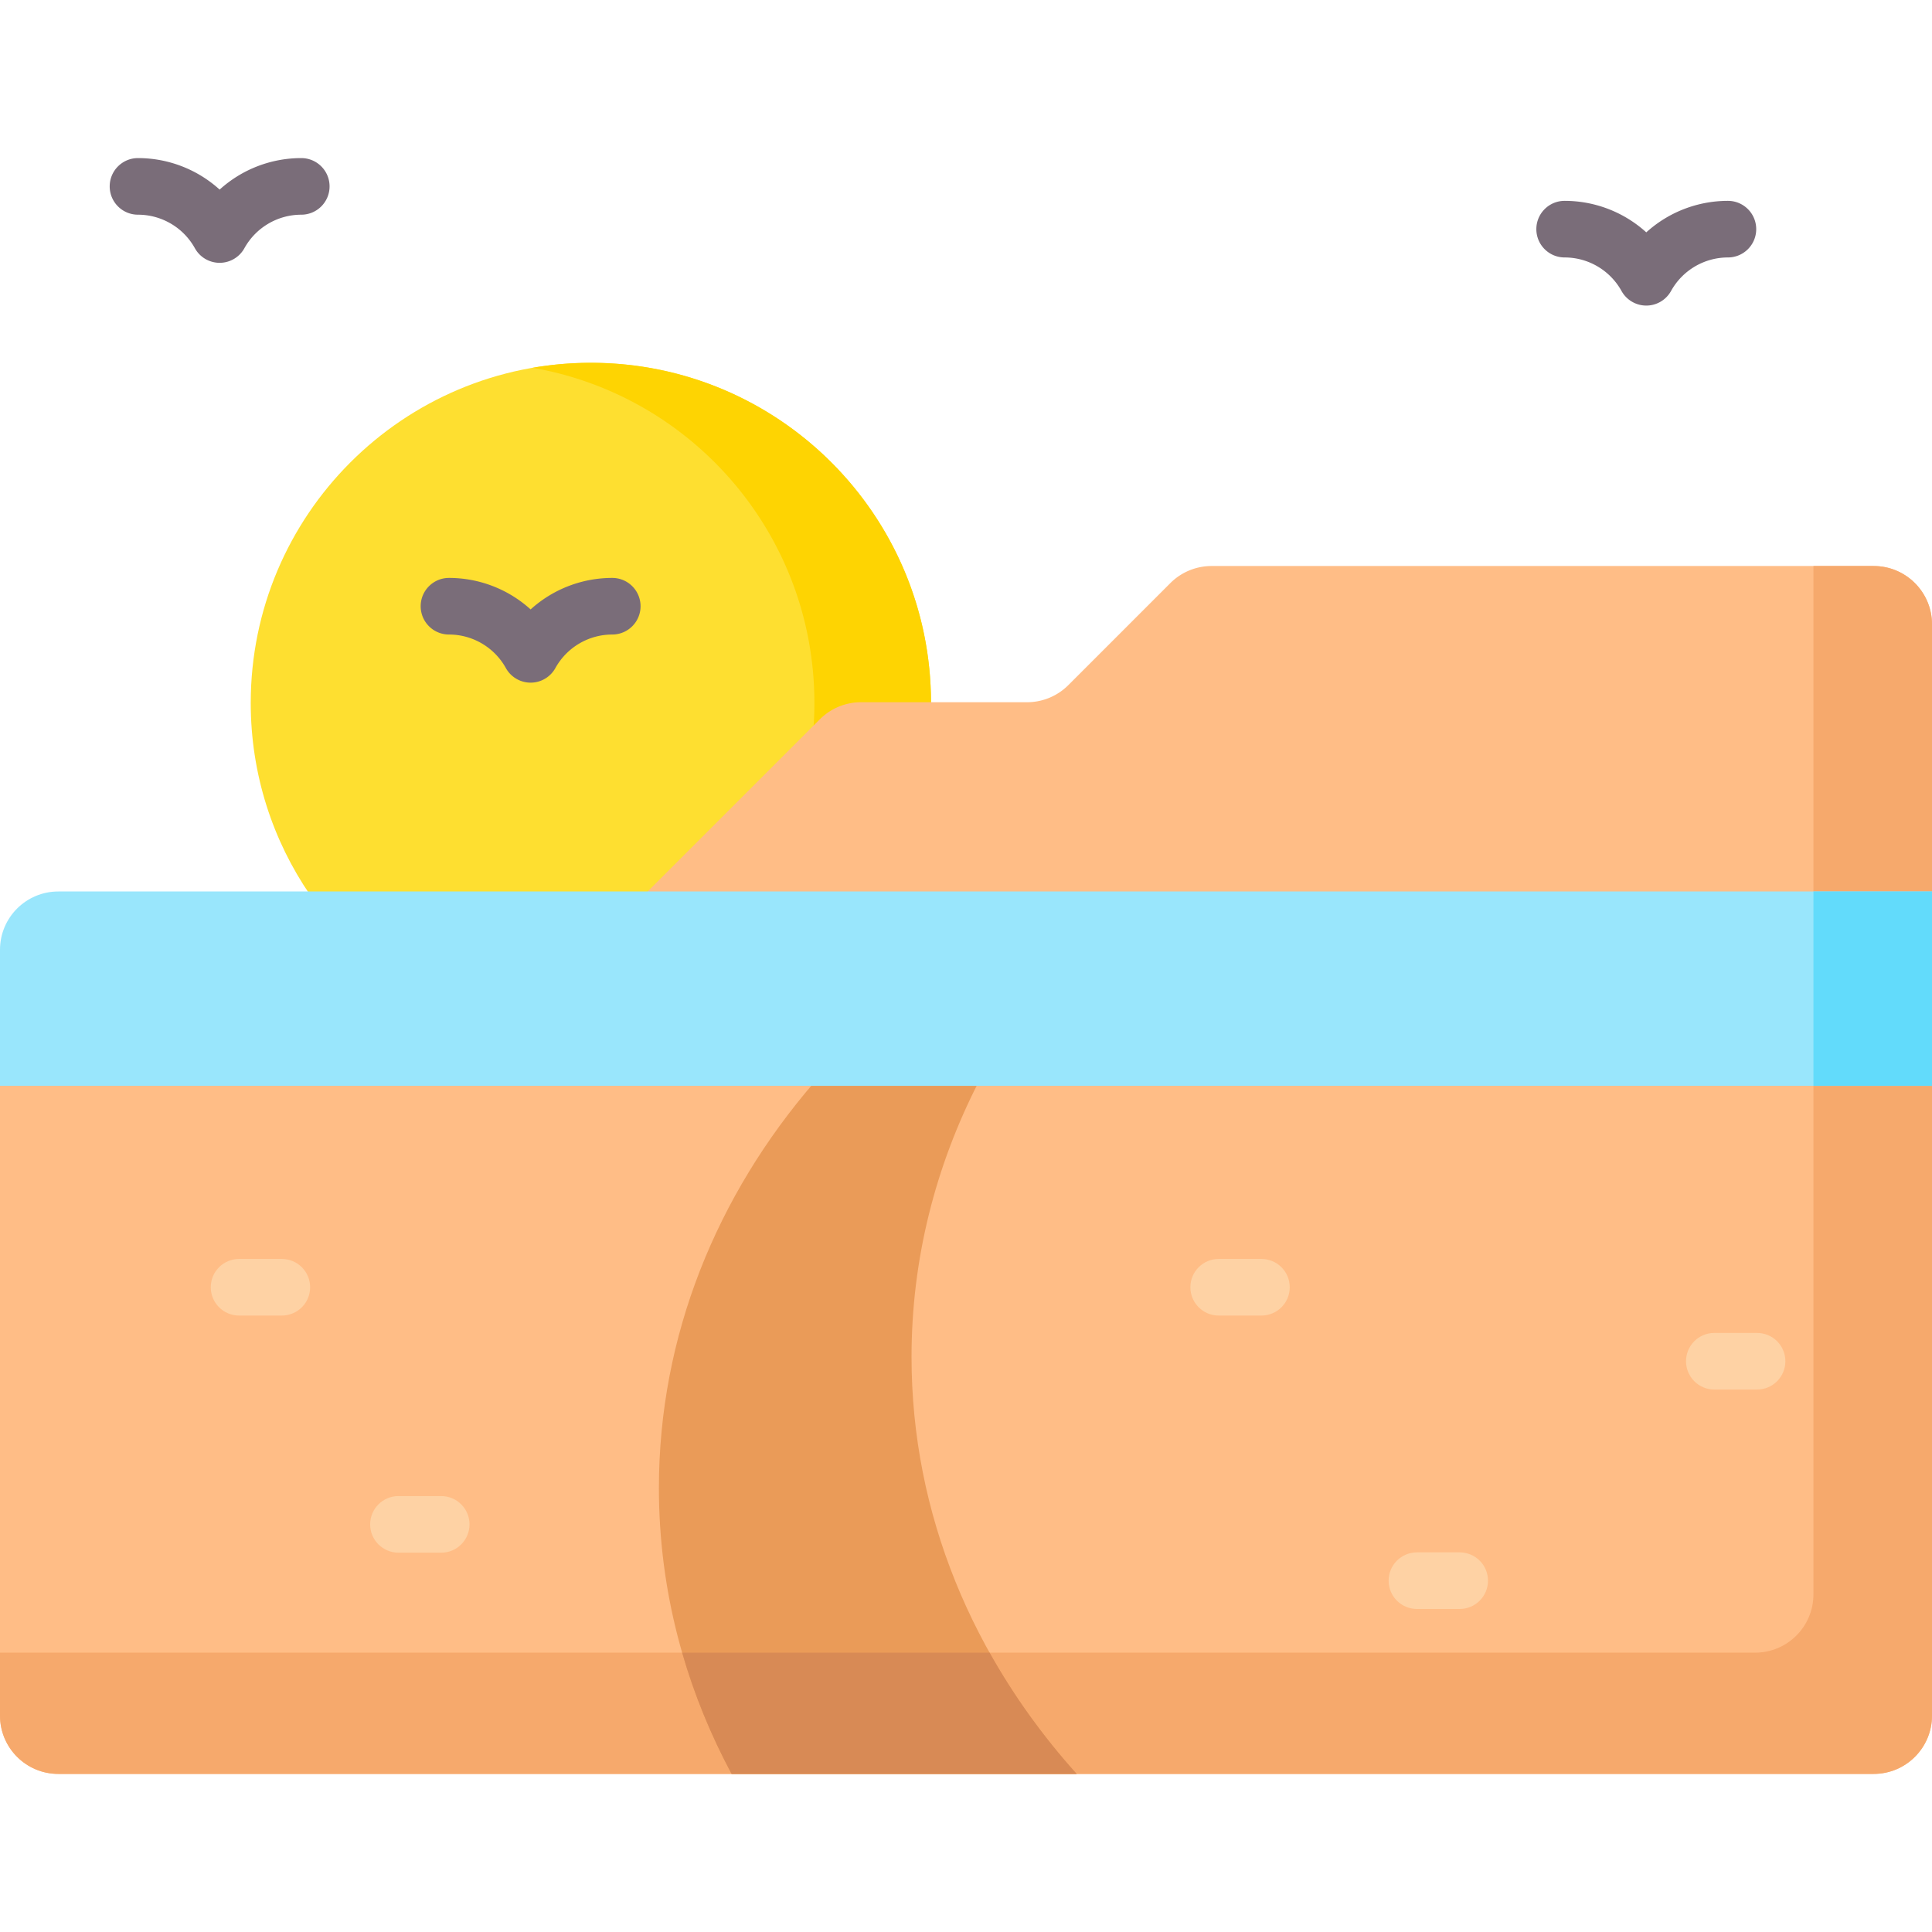<svg xmlns="http://www.w3.org/2000/svg" version="1.1" xmlns:xlink="http://www.w3.org/1999/xlink" width="512" height="512" x="0" y="0" viewBox="0 0 512 512" style="enable-background:new 0 0 512 512" xml:space="preserve" class=""><g><path fill="#fedf30" d="M230.921 237.28c9.968-14.503 15.807-32.065 15.807-50.994 0-49.783-40.357-90.141-90.141-90.141s-90.141 40.357-90.141 90.141c0 18.929 5.839 36.491 15.807 50.994z" opacity="1" data-original="#fedf30"></path><path fill="#fed402" d="M156.588 96.145a90.77 90.77 0 0 0-15.453 1.324c42.42 7.329 74.688 44.302 74.688 88.816 0 18.929-5.839 36.491-15.807 50.994h30.905c9.968-14.503 15.807-32.065 15.807-50.994 0-49.782-40.357-90.14-90.14-90.14z" opacity="1" data-original="#fed402"></path><path fill="#ffbd86" d="M512 237.28v-71.826c0-8.534-6.918-15.453-15.453-15.453H321.081a15.454 15.454 0 0 0-10.927 4.526l-27.043 27.043a15.452 15.452 0 0 1-10.927 4.526h-43.988a15.454 15.454 0 0 0-10.927 4.526l-46.657 46.657H512z" opacity="1" data-original="#ffbd86" class=""></path><path fill="#f6a96c" d="M496.547 150.002h-15.968v87.278H512v-71.826c0-8.534-6.918-15.452-15.453-15.452z" opacity="1" data-original="#f6a96c"></path><path fill="#ffbd86" d="M0 286.729v167.923c0 8.534 6.918 15.453 15.453 15.453h481.095c8.534 0 15.453-6.918 15.453-15.453V286.729z" opacity="1" data-original="#ffbd86" class=""></path><path fill="#f6a96c" d="M480.579 286.729v135.79c0 8.534-6.918 15.453-15.453 15.453H0v16.681c0 8.534 6.918 15.453 15.453 15.453h481.095c8.534 0 15.453-6.919 15.453-15.453V286.729z" opacity="1" data-original="#f6a96c"></path><path fill="#ea9b58" d="M259.34 286.729h-43.484c-25.897 30.003-41.24 67.252-41.24 107.613 0 27.071 6.913 52.738 19.27 75.763h91.441c-27.419-30.482-43.76-68.823-43.76-110.478-.001-25.955 6.354-50.618 17.773-72.898z" opacity="1" data-original="#ea9b58"></path><path fill="#d88a55" d="M180.779 437.971c3.212 11.159 7.619 21.908 13.106 32.133h91.441c-8.93-9.928-16.677-20.695-23.075-32.133z" opacity="1" data-original="#d88a55"></path><path fill="#99e6fc" d="M512 287.759H0v-36.056c0-8.534 6.918-15.453 15.453-15.453H512z" opacity="1" data-original="#99e6fc"></path><path fill="#62dbfb" d="M480.579 236.25H512v51.509h-31.421z" opacity="1" data-original="#62dbfb"></path><path fill="#7a6d79" d="M140.62 180.909a7.5 7.5 0 0 1-6.559-3.863 17.253 17.253 0 0 0-15.075-8.891c-4.142 0-7.5-3.357-7.5-7.5s3.358-7.5 7.5-7.5a32.234 32.234 0 0 1 21.634 8.348 32.234 32.234 0 0 1 21.634-8.348c4.142 0 7.5 3.357 7.5 7.5s-3.358 7.5-7.5 7.5a17.252 17.252 0 0 0-15.075 8.891 7.498 7.498 0 0 1-6.559 3.863zM436.281 80.981a7.501 7.501 0 0 1-6.56-3.863 17.248 17.248 0 0 0-15.074-8.891c-4.143 0-7.5-3.357-7.5-7.5s3.357-7.5 7.5-7.5a32.24 32.24 0 0 1 21.634 8.347 32.238 32.238 0 0 1 21.634-8.347c4.143 0 7.5 3.357 7.5 7.5s-3.357 7.5-7.5 7.5a17.252 17.252 0 0 0-15.075 8.891 7.499 7.499 0 0 1-6.559 3.863zM58.205 69.649a7.5 7.5 0 0 1-6.559-3.863 17.253 17.253 0 0 0-15.075-8.891c-4.142 0-7.5-3.357-7.5-7.5s3.358-7.5 7.5-7.5a32.234 32.234 0 0 1 21.634 8.348 32.234 32.234 0 0 1 21.634-8.348c4.142 0 7.5 3.357 7.5 7.5s-3.358 7.5-7.5 7.5a17.252 17.252 0 0 0-15.075 8.891 7.498 7.498 0 0 1-6.559 3.863z" opacity="1" data-original="#7a6d79"></path><path fill="#fed2a4" d="M334.294 348.635h-11.332c-4.143 0-7.5-3.357-7.5-7.5s3.357-7.5 7.5-7.5h11.332c4.143 0 7.5 3.357 7.5 7.5s-3.357 7.5-7.5 7.5zM465.642 368.241H454.31c-4.143 0-7.5-3.357-7.5-7.5s3.357-7.5 7.5-7.5h11.332c4.143 0 7.5 3.357 7.5 7.5s-3.358 7.5-7.5 7.5zM386.833 426.393h-11.332c-4.143 0-7.5-3.357-7.5-7.5s3.357-7.5 7.5-7.5h11.332c4.143 0 7.5 3.357 7.5 7.5s-3.357 7.5-7.5 7.5zM116.926 411.476h-11.332c-4.142 0-7.5-3.357-7.5-7.5s3.358-7.5 7.5-7.5h11.332c4.142 0 7.5 3.357 7.5 7.5s-3.358 7.5-7.5 7.5zM74.688 348.635H63.356c-4.142 0-7.5-3.357-7.5-7.5s3.358-7.5 7.5-7.5h11.332c4.142 0 7.5 3.357 7.5 7.5s-3.358 7.5-7.5 7.5z" opacity="1" data-original="#fed2a4"></path></g></svg>